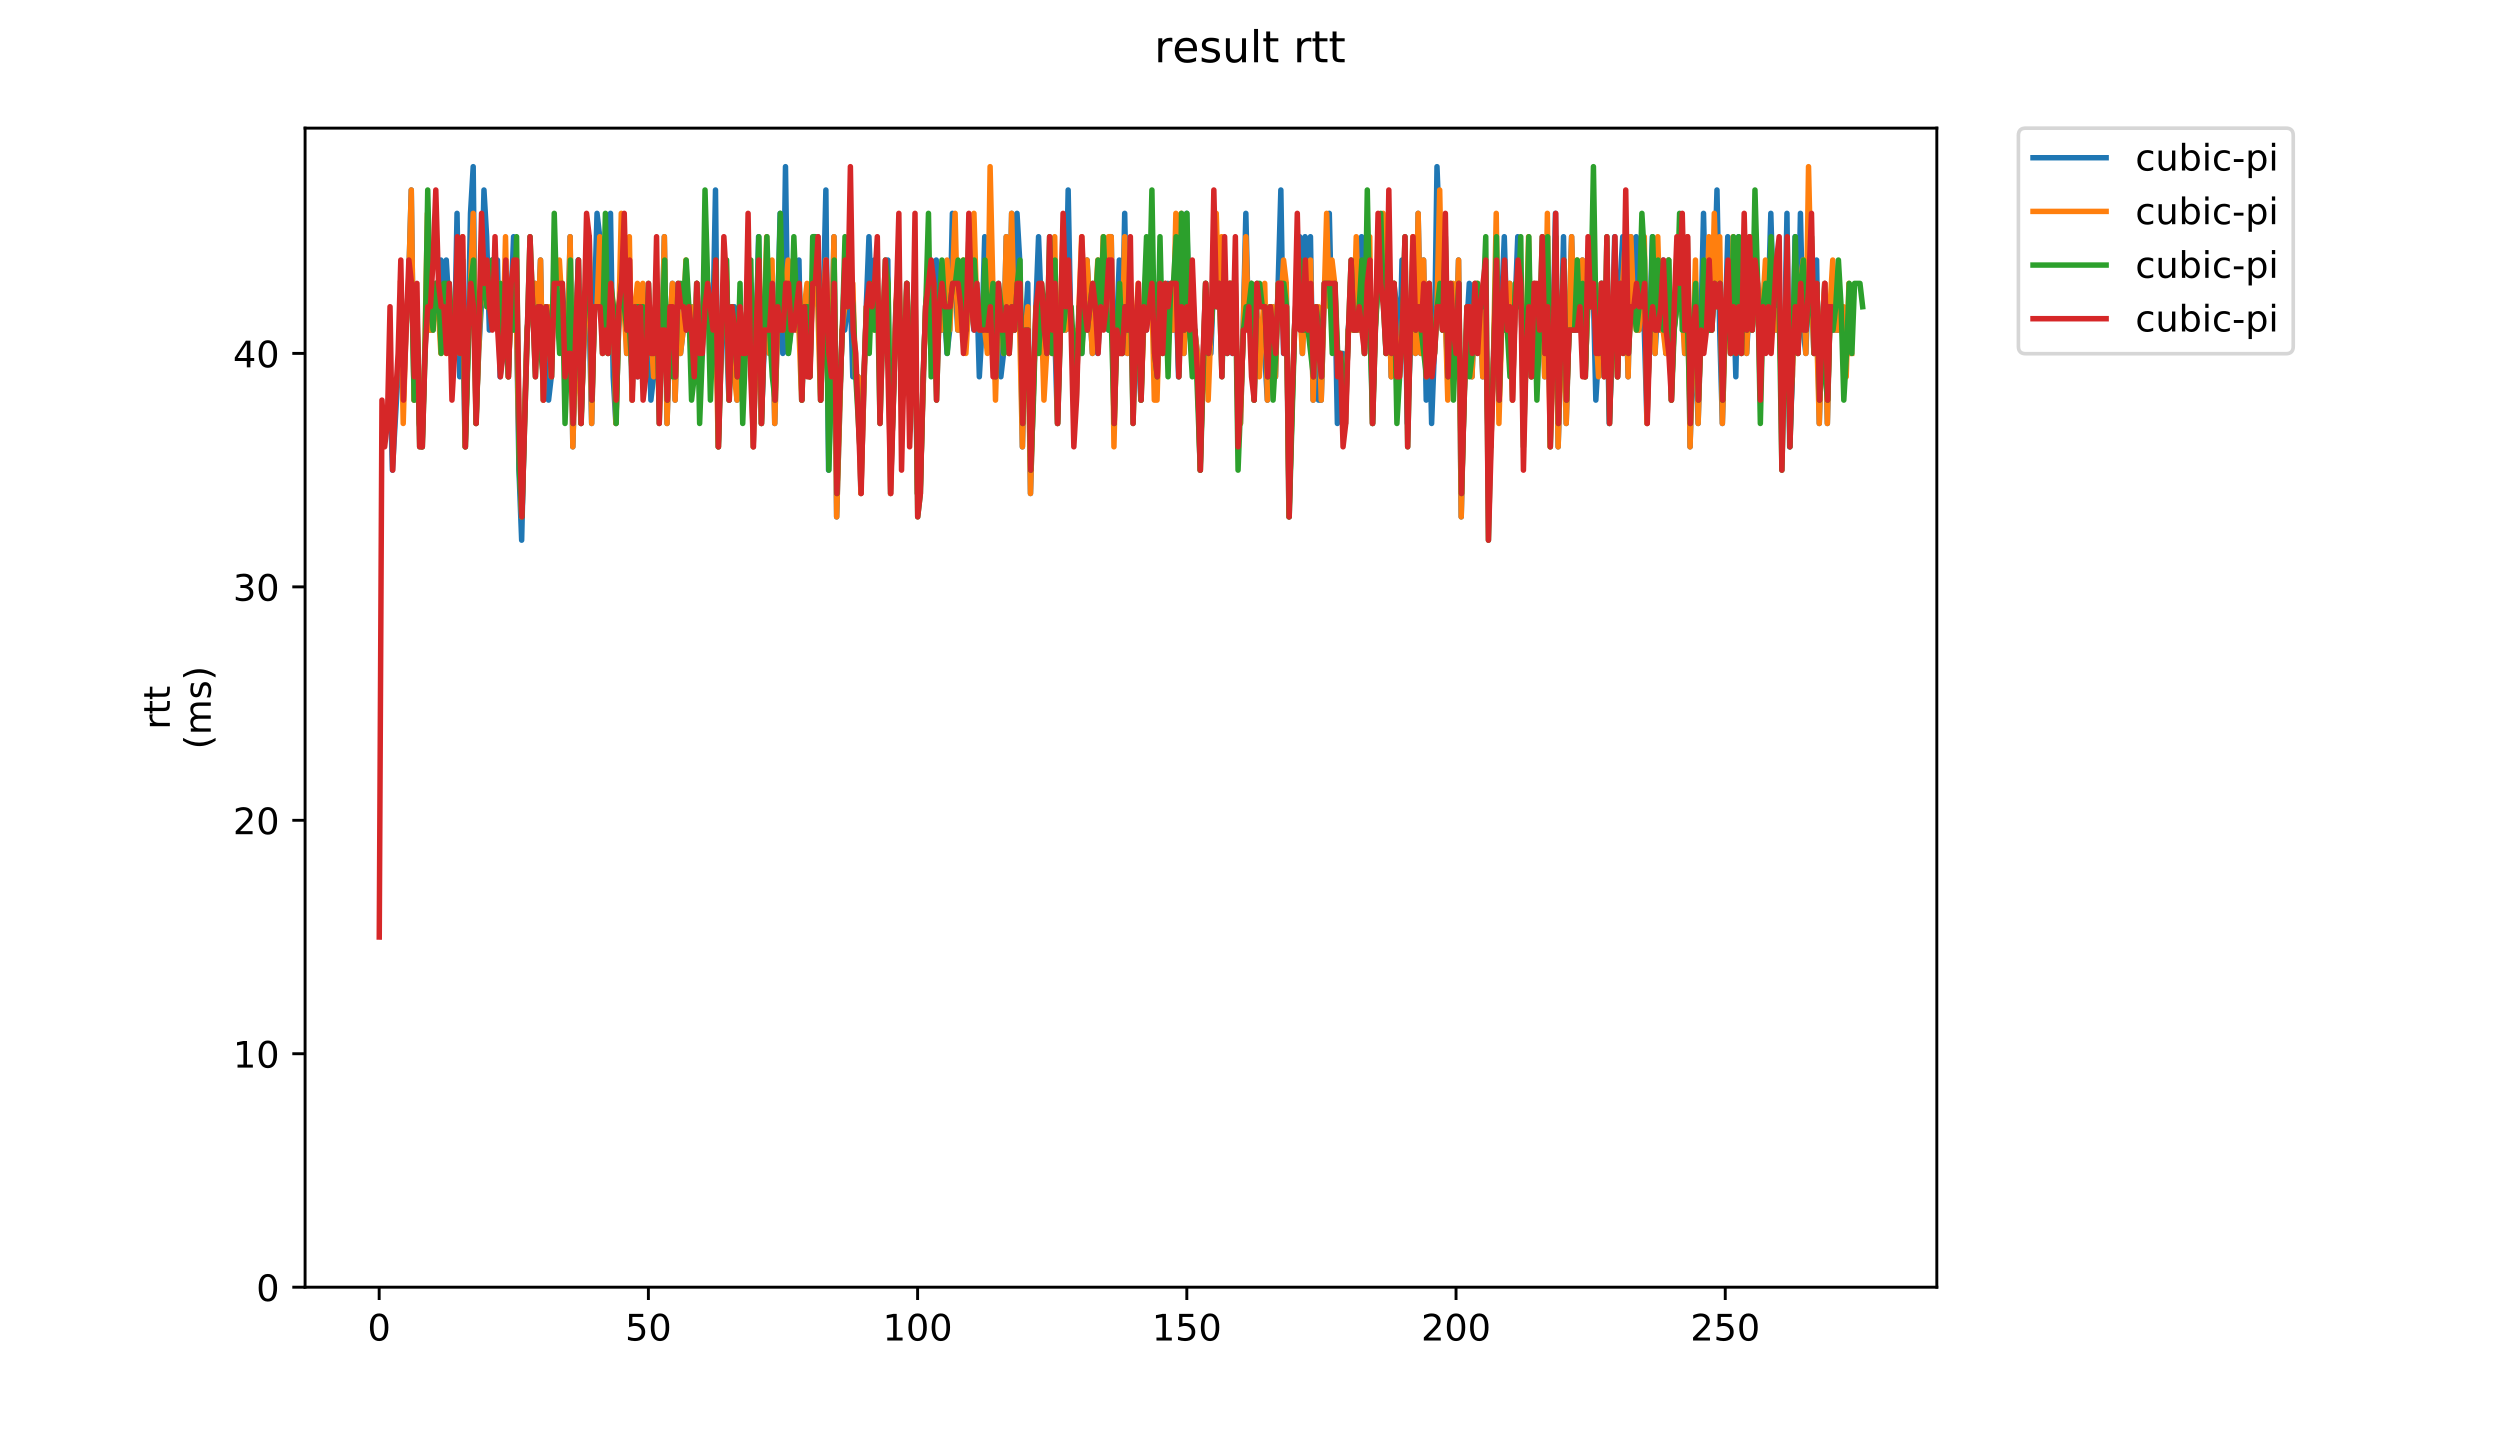 <?xml version="1.0" encoding="utf-8" standalone="no"?>
<!DOCTYPE svg PUBLIC "-//W3C//DTD SVG 1.1//EN"
  "http://www.w3.org/Graphics/SVG/1.1/DTD/svg11.dtd">
<!-- Created with matplotlib (https://matplotlib.org/) -->
<svg height="396pt" version="1.1" viewBox="0 0 684 396" width="684pt" xmlns="http://www.w3.org/2000/svg" xmlns:xlink="http://www.w3.org/1999/xlink">
 <defs>
  <style type="text/css">
*{stroke-linecap:butt;stroke-linejoin:round;}
  </style>
 </defs>
 <g id="figure_1">
  <g id="patch_1">
   <path d="M 0 396 
L 684 396 
L 684 0 
L 0 0 
z
" style="fill:#ffffff;"/>
  </g>
  <g id="axes_1">
   <g id="patch_2">
    <path d="M 83.472 352.174 
L 529.913 352.174 
L 529.913 35.062 
L 83.472 35.062 
z
" style="fill:#ffffff;"/>
   </g>
   <g id="matplotlib.axis_1">
    <g id="xtick_1">
     <g id="line2d_1">
      <defs>
       <path d="M 0 0 
L 0 3.5 
" id="med2b151d5a" style="stroke:#000000;stroke-width:0.8;"/>
      </defs>
      <g>
       <use style="stroke:#000000;stroke-width:0.8;" x="103.742" xlink:href="#med2b151d5a" y="352.174"/>
      </g>
     </g>
     <g id="text_1">
      <!-- 0 -->
      <defs>
       <path d="M 31.781 66.406 
Q 24.172 66.406 20.328 58.906 
Q 16.5 51.422 16.5 36.375 
Q 16.5 21.391 20.328 13.891 
Q 24.172 6.391 31.781 6.391 
Q 39.453 6.391 43.281 13.891 
Q 47.125 21.391 47.125 36.375 
Q 47.125 51.422 43.281 58.906 
Q 39.453 66.406 31.781 66.406 
z
M 31.781 74.219 
Q 44.047 74.219 50.516 64.516 
Q 56.984 54.828 56.984 36.375 
Q 56.984 17.969 50.516 8.266 
Q 44.047 -1.422 31.781 -1.422 
Q 19.531 -1.422 13.062 8.266 
Q 6.594 17.969 6.594 36.375 
Q 6.594 54.828 13.062 64.516 
Q 19.531 74.219 31.781 74.219 
z
" id="DejaVuSans-48"/>
      </defs>
      <g transform="translate(100.56 366.773)scale(0.1 -0.1)">
       <use xlink:href="#DejaVuSans-48"/>
      </g>
     </g>
    </g>
    <g id="xtick_2">
     <g id="line2d_2">
      <g>
       <use style="stroke:#000000;stroke-width:0.8;" x="177.399" xlink:href="#med2b151d5a" y="352.174"/>
      </g>
     </g>
     <g id="text_2">
      <!-- 50 -->
      <defs>
       <path d="M 10.797 72.906 
L 49.516 72.906 
L 49.516 64.594 
L 19.828 64.594 
L 19.828 46.734 
Q 21.969 47.469 24.109 47.828 
Q 26.266 48.188 28.422 48.188 
Q 40.625 48.188 47.75 41.5 
Q 54.891 34.812 54.891 23.391 
Q 54.891 11.625 47.562 5.094 
Q 40.234 -1.422 26.906 -1.422 
Q 22.312 -1.422 17.547 -0.641 
Q 12.797 0.141 7.719 1.703 
L 7.719 11.625 
Q 12.109 9.234 16.797 8.062 
Q 21.484 6.891 26.703 6.891 
Q 35.156 6.891 40.078 11.328 
Q 45.016 15.766 45.016 23.391 
Q 45.016 31 40.078 35.438 
Q 35.156 39.891 26.703 39.891 
Q 22.75 39.891 18.812 39.016 
Q 14.891 38.141 10.797 36.281 
z
" id="DejaVuSans-53"/>
      </defs>
      <g transform="translate(171.037 366.773)scale(0.1 -0.1)">
       <use xlink:href="#DejaVuSans-53"/>
       <use x="63.623" xlink:href="#DejaVuSans-48"/>
      </g>
     </g>
    </g>
    <g id="xtick_3">
     <g id="line2d_3">
      <g>
       <use style="stroke:#000000;stroke-width:0.8;" x="251.057" xlink:href="#med2b151d5a" y="352.174"/>
      </g>
     </g>
     <g id="text_3">
      <!-- 100 -->
      <defs>
       <path d="M 12.406 8.297 
L 28.516 8.297 
L 28.516 63.922 
L 10.984 60.406 
L 10.984 69.391 
L 28.422 72.906 
L 38.281 72.906 
L 38.281 8.297 
L 54.391 8.297 
L 54.391 0 
L 12.406 0 
z
" id="DejaVuSans-49"/>
      </defs>
      <g transform="translate(241.513 366.773)scale(0.1 -0.1)">
       <use xlink:href="#DejaVuSans-49"/>
       <use x="63.623" xlink:href="#DejaVuSans-48"/>
       <use x="127.246" xlink:href="#DejaVuSans-48"/>
      </g>
     </g>
    </g>
    <g id="xtick_4">
     <g id="line2d_4">
      <g>
       <use style="stroke:#000000;stroke-width:0.8;" x="324.714" xlink:href="#med2b151d5a" y="352.174"/>
      </g>
     </g>
     <g id="text_4">
      <!-- 150 -->
      <g transform="translate(315.171 366.773)scale(0.1 -0.1)">
       <use xlink:href="#DejaVuSans-49"/>
       <use x="63.623" xlink:href="#DejaVuSans-53"/>
       <use x="127.246" xlink:href="#DejaVuSans-48"/>
      </g>
     </g>
    </g>
    <g id="xtick_5">
     <g id="line2d_5">
      <g>
       <use style="stroke:#000000;stroke-width:0.8;" x="398.372" xlink:href="#med2b151d5a" y="352.174"/>
      </g>
     </g>
     <g id="text_5">
      <!-- 200 -->
      <defs>
       <path d="M 19.188 8.297 
L 53.609 8.297 
L 53.609 0 
L 7.328 0 
L 7.328 8.297 
Q 12.938 14.109 22.625 23.891 
Q 32.328 33.688 34.812 36.531 
Q 39.547 41.844 41.422 45.531 
Q 43.312 49.219 43.312 52.781 
Q 43.312 58.594 39.234 62.25 
Q 35.156 65.922 28.609 65.922 
Q 23.969 65.922 18.812 64.312 
Q 13.672 62.703 7.812 59.422 
L 7.812 69.391 
Q 13.766 71.781 18.938 73 
Q 24.125 74.219 28.422 74.219 
Q 39.75 74.219 46.484 68.547 
Q 53.219 62.891 53.219 53.422 
Q 53.219 48.922 51.531 44.891 
Q 49.859 40.875 45.406 35.406 
Q 44.188 33.984 37.641 27.219 
Q 31.109 20.453 19.188 8.297 
z
" id="DejaVuSans-50"/>
      </defs>
      <g transform="translate(388.828 366.773)scale(0.1 -0.1)">
       <use xlink:href="#DejaVuSans-50"/>
       <use x="63.623" xlink:href="#DejaVuSans-48"/>
       <use x="127.246" xlink:href="#DejaVuSans-48"/>
      </g>
     </g>
    </g>
    <g id="xtick_6">
     <g id="line2d_6">
      <g>
       <use style="stroke:#000000;stroke-width:0.8;" x="472.03" xlink:href="#med2b151d5a" y="352.174"/>
      </g>
     </g>
     <g id="text_6">
      <!-- 250 -->
      <g transform="translate(462.486 366.773)scale(0.1 -0.1)">
       <use xlink:href="#DejaVuSans-50"/>
       <use x="63.623" xlink:href="#DejaVuSans-53"/>
       <use x="127.246" xlink:href="#DejaVuSans-48"/>
      </g>
     </g>
    </g>
   </g>
   <g id="matplotlib.axis_2">
    <g id="ytick_1">
     <g id="line2d_7">
      <defs>
       <path d="M 0 0 
L -3.5 0 
" id="md00830fbc5" style="stroke:#000000;stroke-width:0.8;"/>
      </defs>
      <g>
       <use style="stroke:#000000;stroke-width:0.8;" x="83.472" xlink:href="#md00830fbc5" y="352.174"/>
      </g>
     </g>
     <g id="text_7">
      <!-- 0 -->
      <g transform="translate(70.11 355.973)scale(0.1 -0.1)">
       <use xlink:href="#DejaVuSans-48"/>
      </g>
     </g>
    </g>
    <g id="ytick_2">
     <g id="line2d_8">
      <g>
       <use style="stroke:#000000;stroke-width:0.8;" x="83.472" xlink:href="#md00830fbc5" y="288.305"/>
      </g>
     </g>
     <g id="text_8">
      <!-- 10 -->
      <g transform="translate(63.747 292.104)scale(0.1 -0.1)">
       <use xlink:href="#DejaVuSans-49"/>
       <use x="63.623" xlink:href="#DejaVuSans-48"/>
      </g>
     </g>
    </g>
    <g id="ytick_3">
     <g id="line2d_9">
      <g>
       <use style="stroke:#000000;stroke-width:0.8;" x="83.472" xlink:href="#md00830fbc5" y="224.435"/>
      </g>
     </g>
     <g id="text_9">
      <!-- 20 -->
      <g transform="translate(63.747 228.235)scale(0.1 -0.1)">
       <use xlink:href="#DejaVuSans-50"/>
       <use x="63.623" xlink:href="#DejaVuSans-48"/>
      </g>
     </g>
    </g>
    <g id="ytick_4">
     <g id="line2d_10">
      <g>
       <use style="stroke:#000000;stroke-width:0.8;" x="83.472" xlink:href="#md00830fbc5" y="160.566"/>
      </g>
     </g>
     <g id="text_10">
      <!-- 30 -->
      <defs>
       <path d="M 40.578 39.312 
Q 47.656 37.797 51.625 33 
Q 55.609 28.219 55.609 21.188 
Q 55.609 10.406 48.188 4.484 
Q 40.766 -1.422 27.094 -1.422 
Q 22.516 -1.422 17.656 -0.516 
Q 12.797 0.391 7.625 2.203 
L 7.625 11.719 
Q 11.719 9.328 16.594 8.109 
Q 21.484 6.891 26.812 6.891 
Q 36.078 6.891 40.938 10.547 
Q 45.797 14.203 45.797 21.188 
Q 45.797 27.641 41.281 31.266 
Q 36.766 34.906 28.719 34.906 
L 20.219 34.906 
L 20.219 43.016 
L 29.109 43.016 
Q 36.375 43.016 40.234 45.922 
Q 44.094 48.828 44.094 54.297 
Q 44.094 59.906 40.109 62.906 
Q 36.141 65.922 28.719 65.922 
Q 24.656 65.922 20.016 65.031 
Q 15.375 64.156 9.812 62.312 
L 9.812 71.094 
Q 15.438 72.656 20.344 73.438 
Q 25.25 74.219 29.594 74.219 
Q 40.828 74.219 47.359 69.109 
Q 53.906 64.016 53.906 55.328 
Q 53.906 49.266 50.438 45.094 
Q 46.969 40.922 40.578 39.312 
z
" id="DejaVuSans-51"/>
      </defs>
      <g transform="translate(63.747 164.365)scale(0.1 -0.1)">
       <use xlink:href="#DejaVuSans-51"/>
       <use x="63.623" xlink:href="#DejaVuSans-48"/>
      </g>
     </g>
    </g>
    <g id="ytick_5">
     <g id="line2d_11">
      <g>
       <use style="stroke:#000000;stroke-width:0.8;" x="83.472" xlink:href="#md00830fbc5" y="96.696"/>
      </g>
     </g>
     <g id="text_11">
      <!-- 40 -->
      <defs>
       <path d="M 37.797 64.312 
L 12.891 25.391 
L 37.797 25.391 
z
M 35.203 72.906 
L 47.609 72.906 
L 47.609 25.391 
L 58.016 25.391 
L 58.016 17.188 
L 47.609 17.188 
L 47.609 0 
L 37.797 0 
L 37.797 17.188 
L 4.891 17.188 
L 4.891 26.703 
z
" id="DejaVuSans-52"/>
      </defs>
      <g transform="translate(63.747 100.496)scale(0.1 -0.1)">
       <use xlink:href="#DejaVuSans-52"/>
       <use x="63.623" xlink:href="#DejaVuSans-48"/>
      </g>
     </g>
    </g>
    <g id="text_12">
     <!-- rtt -->
     <defs>
      <path d="M 41.109 46.297 
Q 39.594 47.172 37.812 47.578 
Q 36.031 48 33.891 48 
Q 26.266 48 22.188 43.047 
Q 18.109 38.094 18.109 28.812 
L 18.109 0 
L 9.078 0 
L 9.078 54.688 
L 18.109 54.688 
L 18.109 46.188 
Q 20.953 51.172 25.484 53.578 
Q 30.031 56 36.531 56 
Q 37.453 56 38.578 55.875 
Q 39.703 55.766 41.062 55.516 
z
" id="DejaVuSans-114"/>
      <path d="M 18.312 70.219 
L 18.312 54.688 
L 36.812 54.688 
L 36.812 47.703 
L 18.312 47.703 
L 18.312 18.016 
Q 18.312 11.328 20.141 9.422 
Q 21.969 7.516 27.594 7.516 
L 36.812 7.516 
L 36.812 0 
L 27.594 0 
Q 17.188 0 13.234 3.875 
Q 9.281 7.766 9.281 18.016 
L 9.281 47.703 
L 2.688 47.703 
L 2.688 54.688 
L 9.281 54.688 
L 9.281 70.219 
z
" id="DejaVuSans-116"/>
     </defs>
     <g transform="translate(46.47 199.594)rotate(-90)scale(0.1 -0.1)">
      <use xlink:href="#DejaVuSans-114"/>
      <use x="41.113" xlink:href="#DejaVuSans-116"/>
      <use x="80.322" xlink:href="#DejaVuSans-116"/>
     </g>
     <!-- (ms) -->
     <defs>
      <path d="M 31 75.875 
Q 24.469 64.656 21.281 53.656 
Q 18.109 42.672 18.109 31.391 
Q 18.109 20.125 21.312 9.062 
Q 24.516 -2 31 -13.188 
L 23.188 -13.188 
Q 15.875 -1.703 12.234 9.375 
Q 8.594 20.453 8.594 31.391 
Q 8.594 42.281 12.203 53.312 
Q 15.828 64.359 23.188 75.875 
z
" id="DejaVuSans-40"/>
      <path d="M 52 44.188 
Q 55.375 50.25 60.062 53.125 
Q 64.75 56 71.094 56 
Q 79.641 56 84.281 50.016 
Q 88.922 44.047 88.922 33.016 
L 88.922 0 
L 79.891 0 
L 79.891 32.719 
Q 79.891 40.578 77.094 44.375 
Q 74.312 48.188 68.609 48.188 
Q 61.625 48.188 57.562 43.547 
Q 53.516 38.922 53.516 30.906 
L 53.516 0 
L 44.484 0 
L 44.484 32.719 
Q 44.484 40.625 41.703 44.406 
Q 38.922 48.188 33.109 48.188 
Q 26.219 48.188 22.156 43.531 
Q 18.109 38.875 18.109 30.906 
L 18.109 0 
L 9.078 0 
L 9.078 54.688 
L 18.109 54.688 
L 18.109 46.188 
Q 21.188 51.219 25.484 53.609 
Q 29.781 56 35.688 56 
Q 41.656 56 45.828 52.969 
Q 50 49.953 52 44.188 
z
" id="DejaVuSans-109"/>
      <path d="M 44.281 53.078 
L 44.281 44.578 
Q 40.484 46.531 36.375 47.5 
Q 32.281 48.484 27.875 48.484 
Q 21.188 48.484 17.844 46.438 
Q 14.5 44.391 14.5 40.281 
Q 14.5 37.156 16.891 35.375 
Q 19.281 33.594 26.516 31.984 
L 29.594 31.297 
Q 39.156 29.25 43.188 25.516 
Q 47.219 21.781 47.219 15.094 
Q 47.219 7.469 41.188 3.016 
Q 35.156 -1.422 24.609 -1.422 
Q 20.219 -1.422 15.453 -0.562 
Q 10.688 0.297 5.422 2 
L 5.422 11.281 
Q 10.406 8.688 15.234 7.391 
Q 20.062 6.109 24.812 6.109 
Q 31.156 6.109 34.562 8.281 
Q 37.984 10.453 37.984 14.406 
Q 37.984 18.062 35.516 20.016 
Q 33.062 21.969 24.703 23.781 
L 21.578 24.516 
Q 13.234 26.266 9.516 29.906 
Q 5.812 33.547 5.812 39.891 
Q 5.812 47.609 11.281 51.797 
Q 16.75 56 26.812 56 
Q 31.781 56 36.172 55.266 
Q 40.578 54.547 44.281 53.078 
z
" id="DejaVuSans-115"/>
      <path d="M 8.016 75.875 
L 15.828 75.875 
Q 23.141 64.359 26.781 53.312 
Q 30.422 42.281 30.422 31.391 
Q 30.422 20.453 26.781 9.375 
Q 23.141 -1.703 15.828 -13.188 
L 8.016 -13.188 
Q 14.5 -2 17.703 9.062 
Q 20.906 20.125 20.906 31.391 
Q 20.906 42.672 17.703 53.656 
Q 14.5 64.656 8.016 75.875 
z
" id="DejaVuSans-41"/>
     </defs>
     <g transform="translate(57.668 204.995)rotate(-90)scale(0.1 -0.1)">
      <use xlink:href="#DejaVuSans-40"/>
      <use x="39.014" xlink:href="#DejaVuSans-109"/>
      <use x="136.426" xlink:href="#DejaVuSans-115"/>
      <use x="188.525" xlink:href="#DejaVuSans-41"/>
     </g>
    </g>
   </g>
   <g id="line2d_12">
    <path clip-path="url(#pfeefd405c6)" d="M 106.632 103.083 
L 107.368 128.631 
L 109.578 90.31 
L 110.315 109.47 
L 111.051 90.31 
L 111.788 77.536 
L 112.524 51.988 
L 113.261 109.47 
L 113.998 83.923 
L 114.734 115.857 
L 115.471 122.244 
L 116.207 96.696 
L 116.944 83.923 
L 117.681 90.31 
L 118.417 90.31 
L 119.154 77.536 
L 119.89 83.923 
L 120.627 71.149 
L 121.363 83.923 
L 122.1 71.149 
L 122.837 83.923 
L 124.31 96.696 
L 125.046 58.375 
L 125.783 103.083 
L 126.519 83.923 
L 127.256 122.244 
L 127.993 96.696 
L 128.729 58.375 
L 129.466 45.601 
L 130.202 115.857 
L 130.939 96.696 
L 131.675 83.923 
L 132.412 51.988 
L 133.149 64.762 
L 133.885 90.31 
L 134.622 71.149 
L 135.358 83.923 
L 136.095 71.149 
L 136.831 103.083 
L 137.568 96.696 
L 138.305 83.923 
L 139.041 103.083 
L 140.514 64.762 
L 141.251 83.923 
L 141.988 128.631 
L 142.724 147.792 
L 143.461 115.857 
L 144.197 90.31 
L 144.934 83.923 
L 145.67 83.923 
L 146.407 77.536 
L 147.144 90.31 
L 147.88 71.149 
L 148.617 109.47 
L 149.353 83.923 
L 150.09 109.47 
L 150.826 103.083 
L 151.563 77.536 
L 153.036 90.31 
L 153.773 77.536 
L 154.509 90.31 
L 155.246 96.696 
L 155.982 64.762 
L 156.719 122.244 
L 158.192 71.149 
L 158.929 115.857 
L 160.402 77.536 
L 161.139 83.923 
L 161.875 115.857 
L 162.612 83.923 
L 163.348 58.375 
L 164.085 64.762 
L 164.821 96.696 
L 165.558 71.149 
L 166.295 96.696 
L 167.031 58.375 
L 167.768 103.083 
L 168.504 115.857 
L 169.241 90.31 
L 170.714 64.762 
L 171.451 96.696 
L 172.187 71.149 
L 172.924 109.47 
L 173.66 83.923 
L 174.397 103.083 
L 175.133 90.31 
L 175.87 83.923 
L 176.607 103.083 
L 177.343 83.923 
L 178.08 109.47 
L 178.816 103.083 
L 179.553 77.536 
L 180.29 96.696 
L 181.026 96.696 
L 181.763 64.762 
L 182.499 115.857 
L 183.236 90.31 
L 183.972 77.536 
L 184.709 109.47 
L 185.446 83.923 
L 186.182 96.696 
L 186.919 90.31 
L 187.655 90.31 
L 188.392 83.923 
L 189.128 83.923 
L 189.865 103.083 
L 190.602 77.536 
L 191.338 90.31 
L 192.075 96.696 
L 192.811 77.536 
L 194.284 90.31 
L 195.021 90.31 
L 195.758 51.988 
L 196.494 122.244 
L 197.231 96.696 
L 197.967 77.536 
L 198.704 90.31 
L 199.44 109.47 
L 200.177 83.923 
L 200.914 83.923 
L 201.65 109.47 
L 202.387 83.923 
L 203.86 96.696 
L 204.597 77.536 
L 205.333 77.536 
L 206.07 122.244 
L 206.806 96.696 
L 207.543 64.762 
L 208.279 115.857 
L 209.016 96.696 
L 209.753 83.923 
L 210.489 96.696 
L 211.226 77.536 
L 211.962 115.857 
L 212.699 90.31 
L 213.435 58.375 
L 214.172 96.696 
L 214.909 45.601 
L 215.645 96.696 
L 216.382 90.31 
L 217.118 71.149 
L 217.855 90.31 
L 218.591 71.149 
L 219.328 109.47 
L 220.065 90.31 
L 220.801 83.923 
L 221.538 103.083 
L 222.274 77.536 
L 223.011 77.536 
L 223.748 64.762 
L 224.484 109.47 
L 225.221 83.923 
L 225.957 51.988 
L 226.694 128.631 
L 227.43 103.083 
L 228.167 64.762 
L 228.904 141.405 
L 230.377 90.31 
L 231.113 90.31 
L 232.586 77.536 
L 233.323 103.083 
L 234.796 103.083 
L 235.533 135.018 
L 237.006 83.923 
L 237.742 64.762 
L 238.479 83.923 
L 239.216 71.149 
L 239.952 77.536 
L 240.689 96.696 
L 241.425 90.31 
L 242.162 90.31 
L 242.899 71.149 
L 243.635 135.018 
L 245.108 83.923 
L 245.845 77.536 
L 246.581 103.083 
L 247.318 103.083 
L 248.055 77.536 
L 248.791 96.696 
L 249.528 103.083 
L 250.264 83.923 
L 251.001 135.018 
L 251.737 135.018 
L 253.211 83.923 
L 254.684 71.149 
L 255.42 77.536 
L 256.157 71.149 
L 256.893 83.923 
L 257.63 90.31 
L 258.367 83.923 
L 259.103 96.696 
L 259.84 90.31 
L 260.576 58.375 
L 261.313 77.536 
L 262.049 90.31 
L 264.259 90.31 
L 264.996 83.923 
L 265.732 83.923 
L 266.469 90.31 
L 267.206 77.536 
L 267.942 103.083 
L 268.679 90.31 
L 269.415 64.762 
L 270.152 90.31 
L 270.888 77.536 
L 271.625 77.536 
L 272.362 103.083 
L 273.098 83.923 
L 273.835 103.083 
L 274.571 96.696 
L 275.308 64.762 
L 276.044 96.696 
L 276.781 58.375 
L 277.518 90.31 
L 278.254 58.375 
L 278.991 71.149 
L 279.727 122.244 
L 280.464 90.31 
L 281.2 77.536 
L 281.937 135.018 
L 283.41 83.923 
L 284.147 64.762 
L 284.883 83.923 
L 286.357 96.696 
L 287.093 83.923 
L 287.83 96.696 
L 288.566 90.31 
L 289.303 115.857 
L 290.039 90.31 
L 291.513 90.31 
L 292.249 51.988 
L 292.986 90.31 
L 293.722 90.31 
L 294.459 109.47 
L 295.195 83.923 
L 295.932 96.696 
L 297.405 71.149 
L 298.878 96.696 
L 299.615 83.923 
L 300.351 96.696 
L 301.088 83.923 
L 302.561 83.923 
L 303.298 90.31 
L 304.034 64.762 
L 304.771 115.857 
L 305.508 90.31 
L 306.244 71.149 
L 306.981 96.696 
L 307.717 58.375 
L 308.454 96.696 
L 309.19 77.536 
L 309.927 96.696 
L 310.664 90.31 
L 311.4 96.696 
L 312.137 109.47 
L 312.873 83.923 
L 313.61 90.31 
L 315.083 77.536 
L 315.82 77.536 
L 316.556 103.083 
L 317.293 77.536 
L 318.029 77.536 
L 318.766 83.923 
L 319.502 77.536 
L 320.976 90.31 
L 321.712 77.536 
L 322.449 103.083 
L 323.185 77.536 
L 323.922 96.696 
L 324.658 58.375 
L 325.395 90.31 
L 326.132 77.536 
L 326.868 90.31 
L 327.605 96.696 
L 328.341 128.631 
L 329.815 77.536 
L 330.551 90.31 
L 331.288 96.696 
L 332.024 77.536 
L 332.761 77.536 
L 333.497 83.923 
L 334.234 83.923 
L 334.971 77.536 
L 335.707 96.696 
L 336.444 77.536 
L 337.18 96.696 
L 337.917 77.536 
L 338.653 109.47 
L 339.39 115.857 
L 340.127 90.31 
L 340.863 58.375 
L 341.6 90.31 
L 342.336 77.536 
L 343.073 109.47 
L 343.809 83.923 
L 344.546 96.696 
L 345.283 90.31 
L 346.019 96.696 
L 346.756 109.47 
L 347.492 83.923 
L 348.229 83.923 
L 348.966 103.083 
L 350.439 51.988 
L 351.175 96.696 
L 351.912 77.536 
L 352.648 141.405 
L 354.122 90.31 
L 355.595 64.762 
L 356.331 96.696 
L 357.068 64.762 
L 357.804 90.31 
L 358.541 64.762 
L 359.278 109.47 
L 360.014 83.923 
L 360.751 109.47 
L 361.487 109.47 
L 362.224 83.923 
L 362.96 77.536 
L 363.697 58.375 
L 364.434 90.31 
L 365.17 77.536 
L 365.907 115.857 
L 366.643 96.696 
L 367.38 96.696 
L 368.117 115.857 
L 368.853 90.31 
L 369.59 83.923 
L 370.326 90.31 
L 371.063 71.149 
L 371.799 90.31 
L 372.536 64.762 
L 373.273 96.696 
L 374.009 77.536 
L 374.746 71.149 
L 375.482 115.857 
L 376.219 90.31 
L 376.955 77.536 
L 377.692 77.536 
L 378.429 64.762 
L 379.165 96.696 
L 379.902 77.536 
L 380.638 103.083 
L 381.375 77.536 
L 382.111 83.923 
L 382.848 103.083 
L 383.585 71.149 
L 384.321 77.536 
L 385.058 115.857 
L 386.531 77.536 
L 387.267 96.696 
L 388.004 58.375 
L 388.741 96.696 
L 389.477 71.149 
L 390.214 109.47 
L 390.95 83.923 
L 391.687 115.857 
L 392.424 96.696 
L 393.16 45.601 
L 393.897 64.762 
L 394.633 90.31 
L 395.37 83.923 
L 396.106 103.083 
L 396.843 83.923 
L 397.58 83.923 
L 398.316 96.696 
L 399.053 71.149 
L 399.789 141.405 
L 400.526 109.47 
L 401.262 90.31 
L 401.999 77.536 
L 402.736 103.083 
L 403.472 83.923 
L 404.209 96.696 
L 404.945 83.923 
L 405.682 103.083 
L 406.418 83.923 
L 407.155 122.244 
L 407.892 122.244 
L 408.628 96.696 
L 409.365 77.536 
L 410.101 109.47 
L 410.838 83.923 
L 411.575 64.762 
L 412.311 90.31 
L 413.048 77.536 
L 413.784 109.47 
L 414.521 83.923 
L 415.257 64.762 
L 415.994 77.536 
L 416.731 103.083 
L 417.467 96.696 
L 418.204 77.536 
L 418.94 103.083 
L 419.677 83.923 
L 420.413 83.923 
L 421.15 96.696 
L 421.887 77.536 
L 422.623 103.083 
L 423.36 71.149 
L 424.096 109.47 
L 424.833 96.696 
L 425.569 58.375 
L 426.306 122.244 
L 427.043 96.696 
L 427.779 64.762 
L 428.516 115.857 
L 429.989 64.762 
L 430.726 90.31 
L 432.199 90.31 
L 432.935 71.149 
L 433.672 103.083 
L 434.408 83.923 
L 435.145 83.923 
L 435.882 77.536 
L 436.618 109.47 
L 437.355 96.696 
L 438.091 77.536 
L 439.564 77.536 
L 440.301 115.857 
L 441.038 96.696 
L 441.774 64.762 
L 442.511 103.083 
L 443.247 77.536 
L 443.984 64.762 
L 444.72 77.536 
L 445.457 103.083 
L 446.194 64.762 
L 446.93 83.923 
L 447.667 64.762 
L 448.403 90.31 
L 449.14 83.923 
L 449.876 90.31 
L 450.613 115.857 
L 452.086 64.762 
L 452.823 96.696 
L 453.559 83.923 
L 454.296 90.31 
L 455.033 71.149 
L 455.769 96.696 
L 456.506 71.149 
L 457.242 109.47 
L 457.979 90.31 
L 459.452 77.536 
L 460.189 64.762 
L 460.925 96.696 
L 461.662 64.762 
L 462.398 122.244 
L 463.135 96.696 
L 463.871 96.696 
L 464.608 115.857 
L 465.345 90.31 
L 466.081 58.375 
L 466.818 90.31 
L 468.291 90.31 
L 469.027 77.536 
L 469.764 51.988 
L 470.501 90.31 
L 471.237 115.857 
L 472.71 64.762 
L 473.447 96.696 
L 474.184 77.536 
L 474.92 103.083 
L 475.657 64.762 
L 476.393 96.696 
L 477.13 77.536 
L 477.866 96.696 
L 478.603 83.923 
L 479.34 90.31 
L 480.813 77.536 
L 481.549 90.31 
L 482.286 83.923 
L 483.022 90.31 
L 483.759 83.923 
L 484.496 58.375 
L 485.232 83.923 
L 485.969 90.31 
L 486.705 77.536 
L 487.442 109.47 
L 488.178 96.696 
L 488.915 58.375 
L 489.652 122.244 
L 490.388 103.083 
L 491.125 64.762 
L 491.861 96.696 
L 492.598 58.375 
L 493.335 90.31 
L 494.071 96.696 
L 494.808 77.536 
L 495.544 77.536 
L 496.281 96.696 
L 497.017 71.149 
L 497.754 115.857 
L 498.491 90.31 
L 499.227 77.536 
L 499.964 115.857 
L 500.7 83.923 
L 501.437 90.31 
L 502.91 90.31 
L 503.647 83.923 
L 503.647 83.923 
" style="fill:none;stroke:#1f77b4;stroke-linecap:square;stroke-width:1.5;"/>
   </g>
   <g id="line2d_13">
    <path clip-path="url(#pfeefd405c6)" d="M 109.583 77.536 
L 110.319 115.857 
L 111.056 90.31 
L 111.792 77.536 
L 112.529 51.988 
L 113.265 109.47 
L 114.002 83.923 
L 114.739 115.857 
L 115.475 122.244 
L 116.212 96.696 
L 116.948 58.375 
L 117.685 90.31 
L 118.421 90.31 
L 119.158 77.536 
L 119.895 83.923 
L 120.631 96.696 
L 121.368 83.923 
L 122.104 96.696 
L 122.841 83.923 
L 124.314 96.696 
L 125.051 77.536 
L 125.787 96.696 
L 126.524 64.762 
L 127.26 122.244 
L 127.997 96.696 
L 129.47 58.375 
L 130.207 115.857 
L 131.68 77.536 
L 132.416 77.536 
L 133.153 83.923 
L 134.626 83.923 
L 135.363 77.536 
L 136.099 83.923 
L 136.836 77.536 
L 137.572 96.696 
L 138.309 64.762 
L 139.046 103.083 
L 139.782 83.923 
L 140.519 90.31 
L 141.255 83.923 
L 141.992 122.244 
L 142.729 141.405 
L 144.202 90.31 
L 144.938 83.923 
L 145.675 83.923 
L 146.411 77.536 
L 147.148 90.31 
L 147.885 71.149 
L 148.621 109.47 
L 149.358 83.923 
L 150.094 83.923 
L 150.831 103.083 
L 151.567 77.536 
L 152.304 83.923 
L 153.041 71.149 
L 153.777 83.923 
L 155.25 96.696 
L 155.987 64.762 
L 156.723 122.244 
L 157.46 96.696 
L 158.197 90.31 
L 158.933 115.857 
L 160.406 77.536 
L 161.143 64.762 
L 161.88 115.857 
L 162.616 83.923 
L 163.353 83.923 
L 164.089 64.762 
L 164.826 96.696 
L 165.562 83.923 
L 166.299 96.696 
L 167.036 77.536 
L 167.772 83.923 
L 168.509 115.857 
L 169.245 90.31 
L 169.982 58.375 
L 170.718 83.923 
L 171.455 96.696 
L 172.192 64.762 
L 172.928 109.47 
L 173.665 83.923 
L 174.401 77.536 
L 175.138 90.31 
L 175.874 77.536 
L 176.611 103.083 
L 177.348 83.923 
L 178.084 90.31 
L 178.821 103.083 
L 179.557 77.536 
L 180.294 103.083 
L 181.03 96.696 
L 181.767 64.762 
L 182.504 115.857 
L 183.24 90.31 
L 183.977 77.536 
L 184.713 109.47 
L 185.45 83.923 
L 186.187 96.696 
L 186.923 90.31 
L 187.66 71.149 
L 188.396 90.31 
L 189.133 83.923 
L 189.869 103.083 
L 190.606 77.536 
L 191.343 96.696 
L 192.079 96.696 
L 192.816 77.536 
L 193.552 83.923 
L 194.289 83.923 
L 195.025 90.31 
L 195.762 83.923 
L 196.499 122.244 
L 197.235 96.696 
L 197.972 77.536 
L 198.708 71.149 
L 199.445 109.47 
L 200.181 83.923 
L 200.918 103.083 
L 201.655 109.47 
L 202.391 83.923 
L 203.864 96.696 
L 204.601 77.536 
L 205.338 77.536 
L 206.074 122.244 
L 206.811 96.696 
L 207.547 77.536 
L 208.284 115.857 
L 209.757 64.762 
L 210.494 96.696 
L 211.23 71.149 
L 211.967 115.857 
L 212.703 90.31 
L 213.44 83.923 
L 214.176 90.31 
L 214.913 77.536 
L 215.65 71.149 
L 216.386 90.31 
L 217.123 83.923 
L 217.859 90.31 
L 218.596 90.31 
L 219.332 109.47 
L 220.069 83.923 
L 220.806 77.536 
L 221.542 103.083 
L 222.279 77.536 
L 223.015 77.536 
L 223.752 83.923 
L 224.489 109.47 
L 225.225 83.923 
L 225.962 71.149 
L 226.698 90.31 
L 227.435 103.083 
L 228.171 64.762 
L 228.908 141.405 
L 230.381 90.31 
L 231.118 83.923 
L 231.854 83.923 
L 232.591 77.536 
L 233.327 77.536 
L 234.064 103.083 
L 234.801 103.083 
L 235.537 135.018 
L 237.01 83.923 
L 237.747 90.31 
L 238.483 83.923 
L 239.22 90.31 
L 239.957 77.536 
L 240.693 90.31 
L 241.43 90.31 
L 242.903 77.536 
L 243.639 135.018 
L 245.113 83.923 
L 245.849 71.149 
L 246.586 103.083 
L 247.322 103.083 
L 248.059 77.536 
L 248.796 96.696 
L 249.532 103.083 
L 250.269 77.536 
L 251.005 135.018 
L 251.742 135.018 
L 253.215 83.923 
L 253.952 77.536 
L 254.688 96.696 
L 255.425 77.536 
L 256.161 90.31 
L 256.898 83.923 
L 257.634 90.31 
L 258.371 83.923 
L 259.108 71.149 
L 259.844 90.31 
L 260.581 77.536 
L 261.317 58.375 
L 262.054 90.31 
L 262.79 90.31 
L 263.527 71.149 
L 264.264 96.696 
L 265 83.923 
L 265.737 83.923 
L 266.473 58.375 
L 267.21 83.923 
L 267.947 90.31 
L 269.42 90.31 
L 270.156 96.696 
L 270.893 45.601 
L 272.366 109.47 
L 273.103 83.923 
L 273.839 83.923 
L 274.576 96.696 
L 275.312 64.762 
L 276.049 96.696 
L 276.785 58.375 
L 277.522 90.31 
L 278.259 83.923 
L 278.995 90.31 
L 279.732 122.244 
L 280.468 90.31 
L 281.205 83.923 
L 281.941 135.018 
L 283.415 83.923 
L 284.151 96.696 
L 284.888 83.923 
L 285.624 109.47 
L 287.098 83.923 
L 287.834 96.696 
L 288.571 64.762 
L 289.307 115.857 
L 290.78 64.762 
L 291.517 90.31 
L 292.254 83.923 
L 292.99 90.31 
L 293.727 90.31 
L 294.463 109.47 
L 295.2 83.923 
L 295.936 64.762 
L 296.673 83.923 
L 297.41 71.149 
L 298.883 96.696 
L 300.356 71.149 
L 301.092 90.31 
L 301.829 64.762 
L 302.566 83.923 
L 303.302 64.762 
L 304.039 64.762 
L 304.775 122.244 
L 305.512 90.31 
L 306.249 96.696 
L 306.985 96.696 
L 307.722 64.762 
L 308.458 96.696 
L 309.195 77.536 
L 309.931 90.31 
L 310.668 90.31 
L 311.405 77.536 
L 312.141 109.47 
L 313.614 71.149 
L 314.351 83.923 
L 315.087 77.536 
L 315.824 109.47 
L 316.561 109.47 
L 317.297 83.923 
L 318.034 96.696 
L 318.77 83.923 
L 319.507 96.696 
L 320.243 83.923 
L 320.98 90.31 
L 321.717 58.375 
L 322.453 90.31 
L 323.19 58.375 
L 323.926 96.696 
L 324.663 77.536 
L 325.399 90.31 
L 326.136 96.696 
L 326.873 90.31 
L 327.609 96.696 
L 328.346 128.631 
L 329.819 77.536 
L 330.556 109.47 
L 331.292 90.31 
L 332.029 77.536 
L 332.765 58.375 
L 333.502 83.923 
L 334.238 64.762 
L 334.975 77.536 
L 337.921 77.536 
L 338.658 109.47 
L 339.394 115.857 
L 340.868 64.762 
L 341.604 90.31 
L 342.341 77.536 
L 343.077 109.47 
L 343.814 83.923 
L 344.55 103.083 
L 346.024 77.536 
L 346.76 109.47 
L 347.497 83.923 
L 348.233 83.923 
L 348.97 103.083 
L 349.707 77.536 
L 350.443 83.923 
L 351.18 71.149 
L 351.916 77.536 
L 352.653 141.405 
L 354.126 90.31 
L 354.863 77.536 
L 355.599 83.923 
L 356.336 96.696 
L 357.072 83.923 
L 357.809 90.31 
L 358.545 71.149 
L 359.282 109.47 
L 360.019 83.923 
L 360.755 83.923 
L 361.492 109.47 
L 362.965 58.375 
L 363.701 83.923 
L 364.438 71.149 
L 365.175 77.536 
L 365.911 96.696 
L 366.648 96.696 
L 367.384 103.083 
L 368.121 115.857 
L 368.858 90.31 
L 370.331 90.31 
L 371.067 64.762 
L 371.804 90.31 
L 372.54 83.923 
L 373.277 96.696 
L 374.014 77.536 
L 374.75 64.762 
L 375.487 115.857 
L 376.223 90.31 
L 376.96 77.536 
L 377.696 77.536 
L 378.433 58.375 
L 379.17 96.696 
L 379.906 77.536 
L 380.643 103.083 
L 381.379 77.536 
L 382.116 96.696 
L 382.852 103.083 
L 384.326 77.536 
L 385.062 96.696 
L 385.799 96.696 
L 386.535 64.762 
L 387.272 96.696 
L 388.008 58.375 
L 388.745 96.696 
L 389.482 71.149 
L 390.218 103.083 
L 390.955 83.923 
L 391.691 96.696 
L 392.428 96.696 
L 393.165 83.923 
L 393.901 51.988 
L 394.638 90.31 
L 395.374 83.923 
L 396.111 109.47 
L 396.847 83.923 
L 397.584 77.536 
L 398.321 96.696 
L 399.057 71.149 
L 399.794 141.405 
L 400.53 109.47 
L 401.267 90.31 
L 402.003 83.923 
L 402.74 103.083 
L 403.477 83.923 
L 404.213 77.536 
L 404.95 83.923 
L 405.686 103.083 
L 406.423 83.923 
L 407.159 122.244 
L 407.896 122.244 
L 408.633 96.696 
L 409.369 58.375 
L 410.106 115.857 
L 410.842 90.31 
L 412.316 90.31 
L 413.052 77.536 
L 413.789 109.47 
L 414.525 83.923 
L 415.262 83.923 
L 415.998 77.536 
L 416.735 103.083 
L 417.472 96.696 
L 418.208 64.762 
L 418.945 103.083 
L 419.681 83.923 
L 420.418 83.923 
L 421.154 96.696 
L 421.891 77.536 
L 422.628 103.083 
L 423.364 58.375 
L 424.101 122.244 
L 424.837 96.696 
L 425.574 77.536 
L 426.31 122.244 
L 427.047 96.696 
L 427.784 83.923 
L 428.52 115.857 
L 429.993 64.762 
L 430.73 90.31 
L 431.467 71.149 
L 432.203 90.31 
L 432.94 71.149 
L 433.676 103.083 
L 434.413 83.923 
L 435.149 83.923 
L 435.886 77.536 
L 437.359 103.083 
L 438.096 77.536 
L 438.832 83.923 
L 439.569 77.536 
L 440.305 90.31 
L 441.042 96.696 
L 441.779 83.923 
L 442.515 103.083 
L 443.252 77.536 
L 443.988 77.536 
L 444.725 64.762 
L 445.461 103.083 
L 446.198 64.762 
L 446.935 83.923 
L 447.671 90.31 
L 448.408 90.31 
L 449.144 83.923 
L 449.881 64.762 
L 450.617 115.857 
L 451.354 90.31 
L 452.091 83.923 
L 452.827 96.696 
L 453.564 64.762 
L 454.3 90.31 
L 455.037 90.31 
L 455.774 96.696 
L 456.51 71.149 
L 457.247 109.47 
L 457.983 90.31 
L 459.456 77.536 
L 460.193 83.923 
L 460.93 96.696 
L 461.666 64.762 
L 462.403 122.244 
L 463.876 71.149 
L 464.612 115.857 
L 465.349 90.31 
L 466.822 90.31 
L 467.559 64.762 
L 468.295 90.31 
L 469.032 58.375 
L 469.768 83.923 
L 470.505 64.762 
L 471.242 115.857 
L 471.978 90.31 
L 472.715 83.923 
L 473.451 96.696 
L 474.188 64.762 
L 474.925 96.696 
L 475.661 83.923 
L 476.398 96.696 
L 477.134 77.536 
L 477.871 96.696 
L 478.607 77.536 
L 479.344 90.31 
L 480.817 77.536 
L 481.554 90.31 
L 482.29 83.923 
L 483.027 71.149 
L 483.763 83.923 
L 484.5 90.31 
L 485.237 83.923 
L 485.973 90.31 
L 486.71 77.536 
L 487.446 103.083 
L 488.183 96.696 
L 488.919 77.536 
L 489.656 109.47 
L 490.393 103.083 
L 491.129 77.536 
L 491.866 96.696 
L 492.602 77.536 
L 493.339 71.149 
L 494.076 96.696 
L 494.812 45.601 
L 495.549 77.536 
L 496.285 96.696 
L 497.022 90.31 
L 497.758 115.857 
L 498.495 90.31 
L 499.232 77.536 
L 499.968 115.857 
L 500.705 83.923 
L 501.441 71.149 
L 502.178 90.31 
L 502.914 90.31 
L 503.651 83.923 
L 504.388 83.923 
L 505.124 103.083 
L 505.861 77.536 
L 506.597 96.696 
L 506.597 96.696 
" style="fill:none;stroke:#ff7f0e;stroke-linecap:square;stroke-width:1.5;"/>
   </g>
   <g id="line2d_14">
    <path clip-path="url(#pfeefd405c6)" d="M 112.605 77.536 
L 113.342 109.47 
L 114.079 83.923 
L 114.815 122.244 
L 115.552 122.244 
L 116.288 96.696 
L 117.025 51.988 
L 117.762 83.923 
L 118.498 90.31 
L 119.235 77.536 
L 119.971 77.536 
L 120.708 96.696 
L 121.444 77.536 
L 122.918 77.536 
L 123.654 90.31 
L 124.391 96.696 
L 125.127 83.923 
L 125.864 96.696 
L 126.6 71.149 
L 127.337 122.244 
L 128.074 96.696 
L 128.81 77.536 
L 129.547 71.149 
L 130.283 115.857 
L 131.02 90.31 
L 131.756 77.536 
L 132.493 77.536 
L 133.23 83.923 
L 133.966 83.923 
L 134.703 71.149 
L 136.176 83.923 
L 136.913 77.536 
L 137.649 96.696 
L 138.386 90.31 
L 139.122 103.083 
L 139.859 77.536 
L 140.595 90.31 
L 141.332 64.762 
L 142.069 128.631 
L 142.805 141.405 
L 145.015 64.762 
L 146.488 103.083 
L 147.225 83.923 
L 147.961 96.696 
L 148.698 103.083 
L 149.434 83.923 
L 150.171 90.31 
L 150.907 103.083 
L 151.644 58.375 
L 152.381 83.923 
L 153.117 96.696 
L 153.854 77.536 
L 154.59 115.857 
L 155.327 96.696 
L 156.064 71.149 
L 156.8 115.857 
L 157.537 90.31 
L 158.273 71.149 
L 159.01 115.857 
L 159.746 90.31 
L 161.22 64.762 
L 161.956 109.47 
L 162.693 83.923 
L 164.166 83.923 
L 164.902 90.31 
L 165.639 58.375 
L 166.376 96.696 
L 167.112 77.536 
L 167.849 83.923 
L 168.585 115.857 
L 169.322 83.923 
L 170.058 77.536 
L 171.532 90.31 
L 172.268 90.31 
L 173.005 103.083 
L 173.741 83.923 
L 175.951 83.923 
L 176.688 103.083 
L 177.424 77.536 
L 178.161 96.696 
L 178.897 96.696 
L 179.634 77.536 
L 180.371 115.857 
L 181.107 90.31 
L 181.844 71.149 
L 182.58 109.47 
L 183.317 83.923 
L 184.053 103.083 
L 184.79 103.083 
L 185.527 77.536 
L 186.263 77.536 
L 187 83.923 
L 187.736 71.149 
L 188.473 83.923 
L 189.209 109.47 
L 189.946 103.083 
L 190.683 77.536 
L 191.419 115.857 
L 192.156 96.696 
L 192.892 51.988 
L 193.629 77.536 
L 194.365 109.47 
L 195.839 71.149 
L 196.575 122.244 
L 197.312 96.696 
L 198.048 77.536 
L 198.785 71.149 
L 199.522 109.47 
L 200.258 83.923 
L 200.995 90.31 
L 201.731 103.083 
L 202.468 77.536 
L 203.204 115.857 
L 204.678 77.536 
L 205.414 71.149 
L 206.151 115.857 
L 207.624 64.762 
L 208.36 115.857 
L 209.834 64.762 
L 210.57 90.31 
L 211.307 103.083 
L 212.043 109.47 
L 213.516 58.375 
L 214.253 90.31 
L 214.99 77.536 
L 215.726 96.696 
L 216.463 90.31 
L 217.199 64.762 
L 217.936 83.923 
L 218.673 77.536 
L 219.409 109.47 
L 220.146 83.923 
L 220.882 83.923 
L 221.619 103.083 
L 222.355 64.762 
L 223.092 64.762 
L 223.829 71.149 
L 224.565 109.47 
L 225.302 83.923 
L 226.038 77.536 
L 226.775 128.631 
L 227.511 103.083 
L 228.248 71.149 
L 228.985 135.018 
L 229.721 109.47 
L 230.458 90.31 
L 231.194 64.762 
L 231.931 83.923 
L 232.667 77.536 
L 233.404 83.923 
L 234.141 103.083 
L 235.614 128.631 
L 236.35 103.083 
L 237.087 83.923 
L 237.823 96.696 
L 238.56 77.536 
L 239.297 90.31 
L 240.033 77.536 
L 240.77 115.857 
L 241.506 90.31 
L 242.243 71.149 
L 242.98 77.536 
L 243.716 128.631 
L 244.453 109.47 
L 245.189 83.923 
L 245.926 71.149 
L 246.662 109.47 
L 247.399 96.696 
L 248.136 77.536 
L 248.872 96.696 
L 249.609 103.083 
L 250.345 77.536 
L 251.082 141.405 
L 251.818 135.018 
L 252.555 103.083 
L 253.292 83.923 
L 254.028 58.375 
L 254.765 103.083 
L 255.501 77.536 
L 256.238 109.47 
L 256.974 83.923 
L 257.711 71.149 
L 259.184 96.696 
L 259.921 83.923 
L 260.657 77.536 
L 261.394 77.536 
L 262.131 71.149 
L 262.867 83.923 
L 263.604 71.149 
L 264.34 90.31 
L 265.077 64.762 
L 265.813 83.923 
L 266.55 71.149 
L 267.287 83.923 
L 268.023 90.31 
L 268.76 90.31 
L 269.496 71.149 
L 270.233 90.31 
L 271.706 77.536 
L 272.443 103.083 
L 273.179 77.536 
L 273.916 83.923 
L 274.652 96.696 
L 275.389 90.31 
L 276.125 96.696 
L 276.862 83.923 
L 277.599 90.31 
L 278.335 77.536 
L 279.072 71.149 
L 279.808 115.857 
L 280.545 90.31 
L 281.282 90.31 
L 282.018 128.631 
L 282.755 109.47 
L 283.491 83.923 
L 284.228 96.696 
L 284.964 77.536 
L 285.701 83.923 
L 286.438 96.696 
L 287.174 64.762 
L 287.911 96.696 
L 288.647 71.149 
L 289.384 115.857 
L 290.12 90.31 
L 290.857 90.31 
L 291.594 83.923 
L 293.067 83.923 
L 293.803 96.696 
L 294.54 103.083 
L 295.276 83.923 
L 296.013 96.696 
L 296.75 83.923 
L 297.486 90.31 
L 298.959 77.536 
L 299.696 83.923 
L 300.432 71.149 
L 301.169 83.923 
L 301.906 64.762 
L 302.642 83.923 
L 303.379 90.31 
L 304.115 90.31 
L 304.852 115.857 
L 305.589 90.31 
L 306.325 77.536 
L 307.062 96.696 
L 307.798 83.923 
L 308.535 90.31 
L 309.271 77.536 
L 310.008 115.857 
L 310.745 90.31 
L 311.481 83.923 
L 312.218 109.47 
L 312.954 83.923 
L 313.691 64.762 
L 314.427 83.923 
L 315.164 51.988 
L 315.901 96.696 
L 316.637 103.083 
L 317.374 64.762 
L 318.11 96.696 
L 318.847 77.536 
L 319.583 103.083 
L 320.32 77.536 
L 321.057 77.536 
L 321.793 64.762 
L 322.53 103.083 
L 323.266 58.375 
L 324.003 90.31 
L 324.74 58.375 
L 325.476 90.31 
L 326.213 103.083 
L 326.949 90.31 
L 328.422 128.631 
L 329.896 77.536 
L 330.632 96.696 
L 331.369 90.31 
L 332.105 77.536 
L 332.842 83.923 
L 333.578 77.536 
L 334.315 103.083 
L 335.052 77.536 
L 335.788 96.696 
L 336.525 77.536 
L 337.998 77.536 
L 338.734 128.631 
L 340.208 90.31 
L 340.944 83.923 
L 341.681 83.923 
L 342.417 77.536 
L 343.154 109.47 
L 343.891 77.536 
L 344.627 77.536 
L 345.364 83.923 
L 346.1 83.923 
L 346.837 103.083 
L 347.573 83.923 
L 348.31 109.47 
L 349.047 96.696 
L 349.783 77.536 
L 351.256 77.536 
L 351.993 83.923 
L 352.729 141.405 
L 354.203 90.31 
L 354.939 77.536 
L 355.676 71.149 
L 356.412 90.31 
L 357.885 90.31 
L 359.359 103.083 
L 360.095 83.923 
L 360.832 90.31 
L 361.568 103.083 
L 362.305 77.536 
L 363.778 77.536 
L 364.515 96.696 
L 365.251 77.536 
L 365.988 96.696 
L 366.724 96.696 
L 368.198 109.47 
L 369.671 71.149 
L 370.407 90.31 
L 371.144 90.31 
L 371.88 83.923 
L 372.617 71.149 
L 373.354 96.696 
L 374.09 51.988 
L 374.827 90.31 
L 375.563 115.857 
L 376.3 90.31 
L 377.036 77.536 
L 377.773 58.375 
L 378.51 83.923 
L 379.246 96.696 
L 379.983 71.149 
L 380.719 96.696 
L 381.456 77.536 
L 382.192 115.857 
L 383.666 90.31 
L 384.402 64.762 
L 385.139 122.244 
L 385.875 90.31 
L 386.612 83.923 
L 387.349 90.31 
L 388.085 83.923 
L 390.295 103.083 
L 391.031 77.536 
L 391.768 96.696 
L 392.505 96.696 
L 393.241 83.923 
L 393.978 77.536 
L 394.714 90.31 
L 395.451 64.762 
L 396.187 103.083 
L 396.924 77.536 
L 397.661 109.47 
L 398.397 90.31 
L 399.134 77.536 
L 399.87 135.018 
L 401.343 83.923 
L 402.08 103.083 
L 402.817 96.696 
L 403.553 77.536 
L 404.29 77.536 
L 405.026 83.923 
L 405.763 83.923 
L 406.5 64.762 
L 407.236 147.792 
L 407.973 115.857 
L 408.709 96.696 
L 409.446 64.762 
L 410.182 109.47 
L 410.919 83.923 
L 411.656 90.31 
L 412.392 90.31 
L 413.129 103.083 
L 413.865 103.083 
L 414.602 77.536 
L 415.338 83.923 
L 416.075 64.762 
L 416.812 122.244 
L 417.548 96.696 
L 418.285 64.762 
L 419.021 103.083 
L 419.758 77.536 
L 420.494 109.47 
L 421.231 90.31 
L 421.968 64.762 
L 422.704 96.696 
L 423.441 64.762 
L 424.177 122.244 
L 424.914 90.31 
L 425.65 64.762 
L 426.387 115.857 
L 427.124 90.31 
L 427.86 71.149 
L 428.597 109.47 
L 429.333 90.31 
L 430.807 90.31 
L 431.543 71.149 
L 432.28 90.31 
L 433.016 77.536 
L 433.753 103.083 
L 434.489 77.536 
L 435.226 83.923 
L 435.963 45.601 
L 436.699 90.31 
L 437.436 96.696 
L 438.172 77.536 
L 438.909 103.083 
L 439.645 64.762 
L 440.382 115.857 
L 441.119 90.31 
L 441.855 83.923 
L 442.592 103.083 
L 443.328 77.536 
L 444.065 96.696 
L 444.801 83.923 
L 445.538 96.696 
L 446.275 83.923 
L 447.011 83.923 
L 447.748 90.31 
L 448.484 83.923 
L 449.221 58.375 
L 449.958 71.149 
L 450.694 109.47 
L 451.431 90.31 
L 452.167 64.762 
L 452.904 90.31 
L 453.64 71.149 
L 454.377 83.923 
L 455.114 90.31 
L 455.85 90.31 
L 456.587 71.149 
L 457.323 109.47 
L 458.06 90.31 
L 458.796 83.923 
L 459.533 58.375 
L 460.27 90.31 
L 461.743 90.31 
L 462.479 115.857 
L 463.216 90.31 
L 463.952 77.536 
L 464.689 109.47 
L 466.162 71.149 
L 466.899 90.31 
L 468.372 90.31 
L 469.109 77.536 
L 469.845 83.923 
L 470.582 77.536 
L 471.318 109.47 
L 472.055 83.923 
L 472.791 83.923 
L 473.528 96.696 
L 474.265 64.762 
L 475.001 96.696 
L 475.738 64.762 
L 476.474 96.696 
L 477.211 64.762 
L 477.947 90.31 
L 478.684 64.762 
L 479.421 90.31 
L 480.157 51.988 
L 480.894 77.536 
L 481.63 115.857 
L 482.367 83.923 
L 483.103 77.536 
L 483.84 83.923 
L 484.577 64.762 
L 485.313 83.923 
L 486.05 71.149 
L 486.786 83.923 
L 487.523 128.631 
L 488.259 96.696 
L 488.996 83.923 
L 489.733 122.244 
L 490.469 96.696 
L 491.206 64.762 
L 491.942 96.696 
L 492.679 77.536 
L 493.416 71.149 
L 494.152 90.31 
L 494.889 83.923 
L 495.625 64.762 
L 496.362 96.696 
L 497.098 77.536 
L 497.835 109.47 
L 498.572 90.31 
L 499.308 103.083 
L 500.045 109.47 
L 500.781 83.923 
L 501.518 90.31 
L 502.254 83.923 
L 502.991 71.149 
L 503.728 83.923 
L 504.464 109.47 
L 505.201 96.696 
L 505.937 77.536 
L 506.674 96.696 
L 507.41 77.536 
L 508.884 77.536 
L 509.62 83.923 
L 509.62 83.923 
" style="fill:none;stroke:#2ca02c;stroke-linecap:square;stroke-width:1.5;"/>
   </g>
   <g id="line2d_15">
    <path clip-path="url(#pfeefd405c6)" d="M 103.765 256.37 
L 104.502 109.47 
L 105.238 122.244 
L 105.975 115.857 
L 106.711 83.923 
L 107.448 128.631 
L 108.185 109.47 
L 108.921 96.696 
L 109.658 71.149 
L 110.394 109.47 
L 111.867 71.149 
L 112.604 77.536 
L 113.341 103.083 
L 114.077 77.536 
L 114.814 122.244 
L 115.55 122.244 
L 116.287 96.696 
L 117.023 83.923 
L 117.76 83.923 
L 118.497 71.149 
L 119.233 51.988 
L 119.97 77.536 
L 120.706 83.923 
L 121.443 83.923 
L 122.18 96.696 
L 122.916 77.536 
L 123.653 109.47 
L 124.389 96.696 
L 125.126 64.762 
L 125.862 96.696 
L 126.599 64.762 
L 127.336 122.244 
L 128.072 90.31 
L 128.809 77.536 
L 129.545 83.923 
L 130.282 115.857 
L 131.018 90.31 
L 131.755 58.375 
L 132.492 77.536 
L 133.228 71.149 
L 133.965 83.923 
L 134.701 90.31 
L 135.438 64.762 
L 136.174 90.31 
L 136.911 103.083 
L 137.648 96.696 
L 138.384 71.149 
L 139.121 103.083 
L 139.857 77.536 
L 140.594 71.149 
L 141.331 71.149 
L 142.067 115.857 
L 142.804 141.405 
L 145.013 64.762 
L 146.487 103.083 
L 147.223 83.923 
L 147.96 83.923 
L 148.696 109.47 
L 149.433 83.923 
L 150.169 90.31 
L 150.906 103.083 
L 151.643 77.536 
L 153.852 77.536 
L 154.589 103.083 
L 155.325 96.696 
L 156.062 96.696 
L 156.799 115.857 
L 157.535 90.31 
L 158.272 71.149 
L 159.008 115.857 
L 159.745 90.31 
L 160.481 58.375 
L 161.218 64.762 
L 161.955 109.47 
L 162.691 83.923 
L 164.164 83.923 
L 164.901 96.696 
L 165.638 90.31 
L 166.374 96.696 
L 167.111 77.536 
L 167.847 90.31 
L 168.584 109.47 
L 169.32 83.923 
L 170.057 77.536 
L 170.794 58.375 
L 171.53 90.31 
L 172.267 71.149 
L 173.003 109.47 
L 173.74 83.923 
L 174.476 103.083 
L 175.213 83.923 
L 175.95 109.47 
L 176.686 103.083 
L 177.423 77.536 
L 178.159 96.696 
L 178.896 96.696 
L 179.632 64.762 
L 180.369 115.857 
L 181.106 90.31 
L 181.842 90.31 
L 182.579 109.47 
L 183.315 83.923 
L 184.052 83.923 
L 184.789 103.083 
L 185.525 77.536 
L 186.262 83.923 
L 186.998 83.923 
L 187.735 90.31 
L 188.471 83.923 
L 189.208 90.31 
L 189.945 103.083 
L 190.681 77.536 
L 191.418 96.696 
L 192.154 96.696 
L 192.891 83.923 
L 193.627 77.536 
L 195.101 90.31 
L 195.837 71.149 
L 196.574 122.244 
L 197.31 96.696 
L 198.047 64.762 
L 198.783 77.536 
L 199.52 109.47 
L 200.257 83.923 
L 200.993 90.31 
L 201.73 103.083 
L 202.466 83.923 
L 203.203 96.696 
L 203.94 96.696 
L 204.676 58.375 
L 205.413 103.083 
L 206.149 122.244 
L 206.886 90.31 
L 207.622 71.149 
L 208.359 115.857 
L 209.096 90.31 
L 210.569 90.31 
L 211.305 77.536 
L 212.042 109.47 
L 212.778 83.923 
L 213.515 90.31 
L 214.252 90.31 
L 214.988 77.536 
L 215.725 77.536 
L 216.461 90.31 
L 217.198 90.31 
L 218.671 77.536 
L 219.408 109.47 
L 220.144 83.923 
L 220.881 103.083 
L 221.617 103.083 
L 222.354 77.536 
L 223.09 77.536 
L 223.827 64.762 
L 224.564 109.47 
L 225.3 83.923 
L 226.037 71.149 
L 226.773 96.696 
L 227.51 103.083 
L 228.247 77.536 
L 228.983 135.018 
L 229.72 109.47 
L 231.193 71.149 
L 231.929 83.923 
L 232.666 45.601 
L 233.403 90.31 
L 234.139 96.696 
L 235.612 135.018 
L 236.349 103.083 
L 237.085 83.923 
L 237.822 77.536 
L 238.559 83.923 
L 239.295 77.536 
L 240.032 64.762 
L 240.768 115.857 
L 241.505 90.31 
L 242.241 71.149 
L 243.715 135.018 
L 245.924 58.375 
L 246.661 128.631 
L 247.398 96.696 
L 248.134 77.536 
L 248.871 122.244 
L 249.607 103.083 
L 250.344 58.375 
L 251.08 141.405 
L 251.817 135.018 
L 252.554 103.083 
L 253.29 83.923 
L 254.763 71.149 
L 255.5 77.536 
L 256.236 109.47 
L 256.973 83.923 
L 257.71 77.536 
L 258.446 83.923 
L 259.919 83.923 
L 260.656 77.536 
L 262.129 77.536 
L 262.866 83.923 
L 263.602 96.696 
L 264.339 90.31 
L 265.075 58.375 
L 265.812 83.923 
L 266.549 90.31 
L 267.285 77.536 
L 268.022 90.31 
L 270.231 90.31 
L 270.968 83.923 
L 271.705 103.083 
L 272.441 103.083 
L 273.178 77.536 
L 273.914 90.31 
L 274.651 90.31 
L 275.387 83.923 
L 276.124 96.696 
L 276.861 83.923 
L 277.597 90.31 
L 278.334 77.536 
L 279.07 77.536 
L 279.807 115.857 
L 280.543 90.31 
L 281.28 90.31 
L 282.017 128.631 
L 282.753 103.083 
L 283.49 83.923 
L 284.226 77.536 
L 284.963 77.536 
L 285.699 90.31 
L 286.436 96.696 
L 287.173 64.762 
L 287.909 90.31 
L 288.646 77.536 
L 289.382 115.857 
L 290.119 90.31 
L 290.856 58.375 
L 291.592 83.923 
L 292.329 71.149 
L 293.065 90.31 
L 293.802 122.244 
L 294.538 109.47 
L 295.275 83.923 
L 296.012 64.762 
L 296.748 83.923 
L 297.485 90.31 
L 298.958 77.536 
L 299.694 83.923 
L 300.431 96.696 
L 301.168 83.923 
L 301.904 90.31 
L 302.641 83.923 
L 303.377 71.149 
L 304.114 71.149 
L 304.85 115.857 
L 305.587 90.31 
L 306.324 96.696 
L 307.06 96.696 
L 307.797 83.923 
L 308.533 90.31 
L 309.27 64.762 
L 310.007 115.857 
L 310.743 90.31 
L 311.48 77.536 
L 312.216 109.47 
L 312.953 83.923 
L 313.689 90.31 
L 315.163 77.536 
L 315.899 96.696 
L 316.636 103.083 
L 317.372 77.536 
L 318.109 96.696 
L 318.845 77.536 
L 319.582 83.923 
L 320.319 77.536 
L 321.792 77.536 
L 322.528 103.083 
L 323.265 83.923 
L 324.001 90.31 
L 324.738 83.923 
L 325.475 90.31 
L 326.211 71.149 
L 326.948 90.31 
L 327.684 103.083 
L 328.421 128.631 
L 329.158 96.696 
L 329.894 77.536 
L 330.631 96.696 
L 331.367 90.31 
L 332.104 51.988 
L 332.84 83.923 
L 333.577 77.536 
L 334.314 103.083 
L 335.05 64.762 
L 335.787 96.696 
L 336.523 77.536 
L 337.26 96.696 
L 337.996 64.762 
L 338.733 122.244 
L 339.47 109.47 
L 340.206 90.31 
L 340.943 90.31 
L 341.679 83.923 
L 342.416 103.083 
L 343.152 109.47 
L 343.889 77.536 
L 344.626 83.923 
L 346.099 83.923 
L 346.835 103.083 
L 347.572 83.923 
L 349.045 96.696 
L 349.782 77.536 
L 350.518 77.536 
L 351.255 96.696 
L 351.991 83.923 
L 352.728 141.405 
L 353.465 109.47 
L 354.201 90.31 
L 354.938 58.375 
L 355.674 90.31 
L 356.411 90.31 
L 357.147 71.149 
L 357.884 90.31 
L 358.621 77.536 
L 359.357 103.083 
L 360.094 83.923 
L 360.83 96.696 
L 361.567 103.083 
L 362.303 77.536 
L 365.25 77.536 
L 365.986 103.083 
L 366.723 96.696 
L 367.459 122.244 
L 368.196 115.857 
L 368.933 90.31 
L 369.669 71.149 
L 370.406 90.31 
L 371.142 90.31 
L 371.879 83.923 
L 373.352 96.696 
L 374.089 77.536 
L 374.825 71.149 
L 375.562 115.857 
L 376.298 90.31 
L 377.035 58.375 
L 377.772 77.536 
L 378.508 83.923 
L 379.245 96.696 
L 379.981 51.988 
L 380.718 96.696 
L 381.454 77.536 
L 382.191 103.083 
L 382.928 103.083 
L 383.664 90.31 
L 384.401 64.762 
L 385.137 122.244 
L 385.874 90.31 
L 386.61 64.762 
L 387.347 90.31 
L 388.084 83.923 
L 388.82 90.31 
L 389.557 77.536 
L 390.293 103.083 
L 391.03 77.536 
L 391.767 103.083 
L 392.503 96.696 
L 393.24 83.923 
L 393.976 83.923 
L 394.713 90.31 
L 395.449 58.375 
L 396.186 103.083 
L 396.923 77.536 
L 397.659 90.31 
L 398.396 96.696 
L 399.132 77.536 
L 399.869 135.018 
L 401.342 83.923 
L 402.079 83.923 
L 402.815 96.696 
L 403.552 77.536 
L 404.288 96.696 
L 405.025 83.923 
L 406.498 71.149 
L 407.235 147.792 
L 409.444 71.149 
L 410.181 109.47 
L 410.917 83.923 
L 411.654 71.149 
L 412.391 90.31 
L 413.127 83.923 
L 413.864 109.47 
L 414.6 83.923 
L 415.337 71.149 
L 416.074 77.536 
L 416.81 128.631 
L 417.547 96.696 
L 418.283 83.923 
L 419.02 103.083 
L 419.756 77.536 
L 420.493 77.536 
L 421.23 90.31 
L 421.966 64.762 
L 422.703 96.696 
L 423.439 83.923 
L 424.176 122.244 
L 424.912 96.696 
L 425.649 58.375 
L 426.386 115.857 
L 427.122 90.31 
L 427.859 71.149 
L 428.595 109.47 
L 429.332 90.31 
L 431.542 90.31 
L 432.278 83.923 
L 433.015 103.083 
L 433.751 103.083 
L 434.488 64.762 
L 435.225 83.923 
L 435.961 77.536 
L 436.698 96.696 
L 437.434 96.696 
L 438.171 77.536 
L 438.907 103.083 
L 439.644 64.762 
L 440.381 115.857 
L 441.854 64.762 
L 442.59 103.083 
L 443.327 77.536 
L 444.063 96.696 
L 444.8 51.988 
L 445.537 96.696 
L 446.273 83.923 
L 447.01 83.923 
L 447.746 77.536 
L 448.483 83.923 
L 449.219 83.923 
L 449.956 77.536 
L 450.693 115.857 
L 451.429 90.31 
L 452.166 83.923 
L 452.902 90.31 
L 453.639 90.31 
L 454.376 83.923 
L 455.112 71.149 
L 455.849 90.31 
L 456.585 96.696 
L 457.322 109.47 
L 458.058 83.923 
L 458.795 64.762 
L 459.532 77.536 
L 460.268 58.375 
L 461.005 90.31 
L 461.741 64.762 
L 462.478 115.857 
L 463.214 90.31 
L 463.951 83.923 
L 464.688 109.47 
L 465.424 90.31 
L 466.161 96.696 
L 466.897 90.31 
L 467.634 71.149 
L 468.37 90.31 
L 469.107 77.536 
L 469.844 83.923 
L 470.58 77.536 
L 471.317 109.47 
L 472.053 83.923 
L 472.79 71.149 
L 473.526 96.696 
L 474.263 83.923 
L 475 96.696 
L 475.736 83.923 
L 476.473 96.696 
L 477.209 58.375 
L 477.946 90.31 
L 478.683 64.762 
L 479.419 90.31 
L 480.156 71.149 
L 480.892 77.536 
L 481.629 109.47 
L 482.365 83.923 
L 483.102 96.696 
L 483.839 83.923 
L 484.575 96.696 
L 486.048 71.149 
L 486.785 64.762 
L 487.521 128.631 
L 488.995 64.762 
L 489.731 122.244 
L 490.468 96.696 
L 491.204 83.923 
L 491.941 96.696 
L 492.677 77.536 
L 493.414 90.31 
L 494.151 90.31 
L 494.887 77.536 
L 495.624 58.375 
L 496.36 96.696 
L 497.097 77.536 
L 497.834 109.47 
L 498.57 90.31 
L 499.307 77.536 
L 500.043 109.47 
L 500.78 83.923 
L 500.78 83.923 
" style="fill:none;stroke:#d62728;stroke-linecap:square;stroke-width:1.5;"/>
   </g>
   <g id="patch_3">
    <path d="M 83.472 352.174 
L 83.472 35.062 
" style="fill:none;stroke:#000000;stroke-linecap:square;stroke-linejoin:miter;stroke-width:0.8;"/>
   </g>
   <g id="patch_4">
    <path d="M 529.913 352.174 
L 529.913 35.062 
" style="fill:none;stroke:#000000;stroke-linecap:square;stroke-linejoin:miter;stroke-width:0.8;"/>
   </g>
   <g id="patch_5">
    <path d="M 83.472 352.174 
L 529.913 352.174 
" style="fill:none;stroke:#000000;stroke-linecap:square;stroke-linejoin:miter;stroke-width:0.8;"/>
   </g>
   <g id="patch_6">
    <path d="M 83.472 35.062 
L 529.913 35.062 
" style="fill:none;stroke:#000000;stroke-linecap:square;stroke-linejoin:miter;stroke-width:0.8;"/>
   </g>
   <g id="legend_1">
    <g id="patch_7">
     <path d="M 554.235 96.775 
L 625.43 96.775 
Q 627.43 96.775 627.43 94.775 
L 627.43 37.062 
Q 627.43 35.062 625.43 35.062 
L 554.235 35.062 
Q 552.235 35.062 552.235 37.062 
L 552.235 94.775 
Q 552.235 96.775 554.235 96.775 
z
" style="fill:#ffffff;opacity:0.8;stroke:#cccccc;stroke-linejoin:miter;"/>
    </g>
    <g id="line2d_16">
     <path d="M 556.235 43.161 
L 576.235 43.161 
" style="fill:none;stroke:#1f77b4;stroke-linecap:square;stroke-width:1.5;"/>
    </g>
    <g id="line2d_17"/>
    <g id="text_13">
     <!-- cubic-pi -->
     <defs>
      <path d="M 48.781 52.594 
L 48.781 44.188 
Q 44.969 46.297 41.141 47.344 
Q 37.312 48.391 33.406 48.391 
Q 24.656 48.391 19.812 42.844 
Q 14.984 37.312 14.984 27.297 
Q 14.984 17.281 19.812 11.734 
Q 24.656 6.203 33.406 6.203 
Q 37.312 6.203 41.141 7.25 
Q 44.969 8.297 48.781 10.406 
L 48.781 2.094 
Q 45.016 0.344 40.984 -0.531 
Q 36.969 -1.422 32.422 -1.422 
Q 20.062 -1.422 12.781 6.344 
Q 5.516 14.109 5.516 27.297 
Q 5.516 40.672 12.859 48.328 
Q 20.219 56 33.016 56 
Q 37.156 56 41.109 55.141 
Q 45.062 54.297 48.781 52.594 
z
" id="DejaVuSans-99"/>
      <path d="M 8.5 21.578 
L 8.5 54.688 
L 17.484 54.688 
L 17.484 21.922 
Q 17.484 14.156 20.5 10.266 
Q 23.531 6.391 29.594 6.391 
Q 36.859 6.391 41.078 11.031 
Q 45.312 15.672 45.312 23.688 
L 45.312 54.688 
L 54.297 54.688 
L 54.297 0 
L 45.312 0 
L 45.312 8.406 
Q 42.047 3.422 37.719 1 
Q 33.406 -1.422 27.688 -1.422 
Q 18.266 -1.422 13.375 4.438 
Q 8.5 10.297 8.5 21.578 
z
M 31.109 56 
z
" id="DejaVuSans-117"/>
      <path d="M 48.688 27.297 
Q 48.688 37.203 44.609 42.844 
Q 40.531 48.484 33.406 48.484 
Q 26.266 48.484 22.188 42.844 
Q 18.109 37.203 18.109 27.297 
Q 18.109 17.391 22.188 11.75 
Q 26.266 6.109 33.406 6.109 
Q 40.531 6.109 44.609 11.75 
Q 48.688 17.391 48.688 27.297 
z
M 18.109 46.391 
Q 20.953 51.266 25.266 53.625 
Q 29.594 56 35.594 56 
Q 45.562 56 51.781 48.094 
Q 58.016 40.188 58.016 27.297 
Q 58.016 14.406 51.781 6.484 
Q 45.562 -1.422 35.594 -1.422 
Q 29.594 -1.422 25.266 0.953 
Q 20.953 3.328 18.109 8.203 
L 18.109 0 
L 9.078 0 
L 9.078 75.984 
L 18.109 75.984 
z
" id="DejaVuSans-98"/>
      <path d="M 9.422 54.688 
L 18.406 54.688 
L 18.406 0 
L 9.422 0 
z
M 9.422 75.984 
L 18.406 75.984 
L 18.406 64.594 
L 9.422 64.594 
z
" id="DejaVuSans-105"/>
      <path d="M 4.891 31.391 
L 31.203 31.391 
L 31.203 23.391 
L 4.891 23.391 
z
" id="DejaVuSans-45"/>
      <path d="M 18.109 8.203 
L 18.109 -20.797 
L 9.078 -20.797 
L 9.078 54.688 
L 18.109 54.688 
L 18.109 46.391 
Q 20.953 51.266 25.266 53.625 
Q 29.594 56 35.594 56 
Q 45.562 56 51.781 48.094 
Q 58.016 40.188 58.016 27.297 
Q 58.016 14.406 51.781 6.484 
Q 45.562 -1.422 35.594 -1.422 
Q 29.594 -1.422 25.266 0.953 
Q 20.953 3.328 18.109 8.203 
z
M 48.688 27.297 
Q 48.688 37.203 44.609 42.844 
Q 40.531 48.484 33.406 48.484 
Q 26.266 48.484 22.188 42.844 
Q 18.109 37.203 18.109 27.297 
Q 18.109 17.391 22.188 11.75 
Q 26.266 6.109 33.406 6.109 
Q 40.531 6.109 44.609 11.75 
Q 48.688 17.391 48.688 27.297 
z
" id="DejaVuSans-112"/>
     </defs>
     <g transform="translate(584.235 46.661)scale(0.1 -0.1)">
      <use xlink:href="#DejaVuSans-99"/>
      <use x="54.98" xlink:href="#DejaVuSans-117"/>
      <use x="118.359" xlink:href="#DejaVuSans-98"/>
      <use x="181.836" xlink:href="#DejaVuSans-105"/>
      <use x="209.619" xlink:href="#DejaVuSans-99"/>
      <use x="264.6" xlink:href="#DejaVuSans-45"/>
      <use x="300.684" xlink:href="#DejaVuSans-112"/>
      <use x="364.16" xlink:href="#DejaVuSans-105"/>
     </g>
    </g>
    <g id="line2d_18">
     <path d="M 556.235 57.839 
L 576.235 57.839 
" style="fill:none;stroke:#ff7f0e;stroke-linecap:square;stroke-width:1.5;"/>
    </g>
    <g id="line2d_19"/>
    <g id="text_14">
     <!-- cubic-pi -->
     <g transform="translate(584.235 61.339)scale(0.1 -0.1)">
      <use xlink:href="#DejaVuSans-99"/>
      <use x="54.98" xlink:href="#DejaVuSans-117"/>
      <use x="118.359" xlink:href="#DejaVuSans-98"/>
      <use x="181.836" xlink:href="#DejaVuSans-105"/>
      <use x="209.619" xlink:href="#DejaVuSans-99"/>
      <use x="264.6" xlink:href="#DejaVuSans-45"/>
      <use x="300.684" xlink:href="#DejaVuSans-112"/>
      <use x="364.16" xlink:href="#DejaVuSans-105"/>
     </g>
    </g>
    <g id="line2d_20">
     <path d="M 556.235 72.517 
L 576.235 72.517 
" style="fill:none;stroke:#2ca02c;stroke-linecap:square;stroke-width:1.5;"/>
    </g>
    <g id="line2d_21"/>
    <g id="text_15">
     <!-- cubic-pi -->
     <g transform="translate(584.235 76.017)scale(0.1 -0.1)">
      <use xlink:href="#DejaVuSans-99"/>
      <use x="54.98" xlink:href="#DejaVuSans-117"/>
      <use x="118.359" xlink:href="#DejaVuSans-98"/>
      <use x="181.836" xlink:href="#DejaVuSans-105"/>
      <use x="209.619" xlink:href="#DejaVuSans-99"/>
      <use x="264.6" xlink:href="#DejaVuSans-45"/>
      <use x="300.684" xlink:href="#DejaVuSans-112"/>
      <use x="364.16" xlink:href="#DejaVuSans-105"/>
     </g>
    </g>
    <g id="line2d_22">
     <path d="M 556.235 87.195 
L 576.235 87.195 
" style="fill:none;stroke:#d62728;stroke-linecap:square;stroke-width:1.5;"/>
    </g>
    <g id="line2d_23"/>
    <g id="text_16">
     <!-- cubic-pi -->
     <g transform="translate(584.235 90.695)scale(0.1 -0.1)">
      <use xlink:href="#DejaVuSans-99"/>
      <use x="54.98" xlink:href="#DejaVuSans-117"/>
      <use x="118.359" xlink:href="#DejaVuSans-98"/>
      <use x="181.836" xlink:href="#DejaVuSans-105"/>
      <use x="209.619" xlink:href="#DejaVuSans-99"/>
      <use x="264.6" xlink:href="#DejaVuSans-45"/>
      <use x="300.684" xlink:href="#DejaVuSans-112"/>
      <use x="364.16" xlink:href="#DejaVuSans-105"/>
     </g>
    </g>
   </g>
  </g>
  <g id="text_17">
   <!-- result rtt -->
   <defs>
    <path d="M 56.203 29.594 
L 56.203 25.203 
L 14.891 25.203 
Q 15.484 15.922 20.484 11.062 
Q 25.484 6.203 34.422 6.203 
Q 39.594 6.203 44.453 7.469 
Q 49.312 8.734 54.109 11.281 
L 54.109 2.781 
Q 49.266 0.734 44.188 -0.344 
Q 39.109 -1.422 33.891 -1.422 
Q 20.797 -1.422 13.156 6.188 
Q 5.516 13.812 5.516 26.812 
Q 5.516 40.234 12.766 48.109 
Q 20.016 56 32.328 56 
Q 43.359 56 49.781 48.891 
Q 56.203 41.797 56.203 29.594 
z
M 47.219 32.234 
Q 47.125 39.594 43.094 43.984 
Q 39.062 48.391 32.422 48.391 
Q 24.906 48.391 20.391 44.141 
Q 15.875 39.891 15.188 32.172 
z
" id="DejaVuSans-101"/>
    <path d="M 9.422 75.984 
L 18.406 75.984 
L 18.406 0 
L 9.422 0 
z
" id="DejaVuSans-108"/>
    <path id="DejaVuSans-32"/>
   </defs>
   <g transform="translate(315.818 17.038)scale(0.12 -0.12)">
    <use xlink:href="#DejaVuSans-114"/>
    <use x="41.082" xlink:href="#DejaVuSans-101"/>
    <use x="102.605" xlink:href="#DejaVuSans-115"/>
    <use x="154.705" xlink:href="#DejaVuSans-117"/>
    <use x="218.084" xlink:href="#DejaVuSans-108"/>
    <use x="245.867" xlink:href="#DejaVuSans-116"/>
    <use x="285.076" xlink:href="#DejaVuSans-32"/>
    <use x="316.863" xlink:href="#DejaVuSans-114"/>
    <use x="357.977" xlink:href="#DejaVuSans-116"/>
    <use x="397.186" xlink:href="#DejaVuSans-116"/>
   </g>
  </g>
 </g>
 <defs>
  <clipPath id="pfeefd405c6">
   <rect height="317.112" width="446.441" x="83.472" y="35.062"/>
  </clipPath>
 </defs>
</svg>
